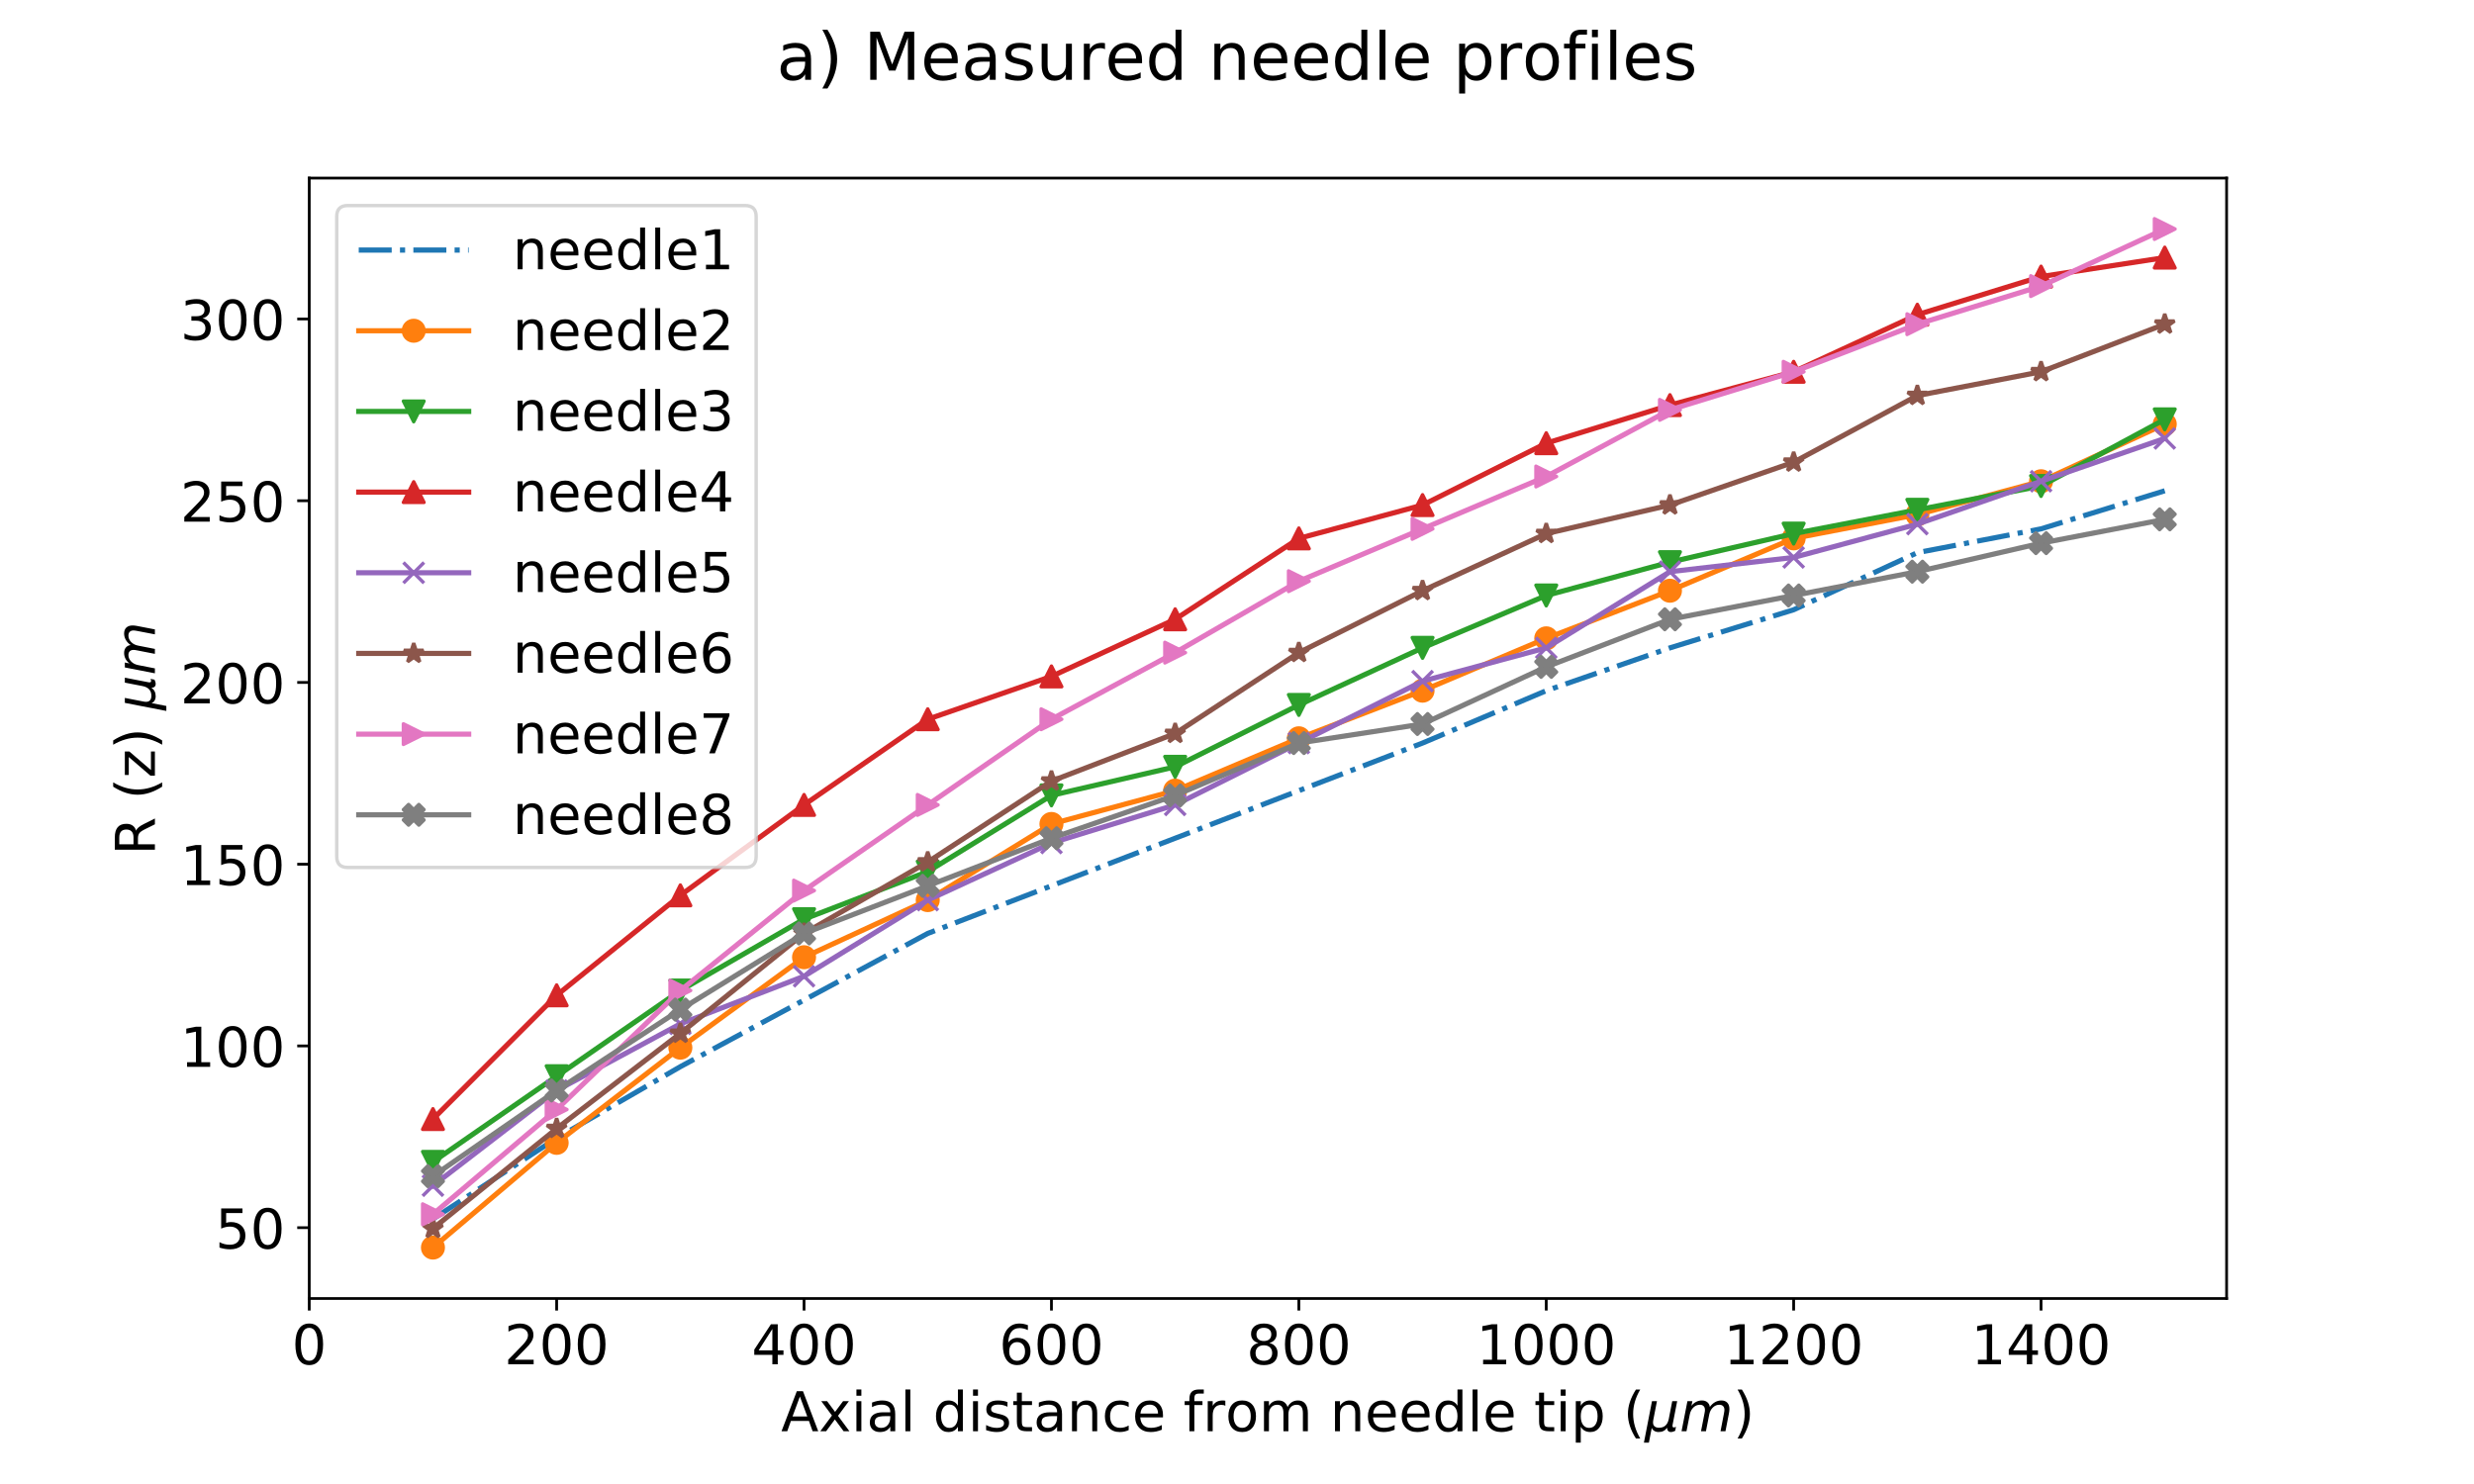 <?xml version="1.0" encoding="utf-8" standalone="no"?>
<!DOCTYPE svg PUBLIC "-//W3C//DTD SVG 1.1//EN"
  "http://www.w3.org/Graphics/SVG/1.1/DTD/svg11.dtd">
<!-- Created with matplotlib (https://matplotlib.org/) -->
<svg height="432pt" version="1.1" viewBox="0 0 720 432" width="720pt" xmlns="http://www.w3.org/2000/svg" xmlns:xlink="http://www.w3.org/1999/xlink">
 <defs>
  <style type="text/css">
*{stroke-linecap:butt;stroke-linejoin:round;}
  </style>
 </defs>
 <g id="figure_1">
  <g id="patch_1">
   <path d="M 0 432 
L 720 432 
L 720 0 
L 0 0 
z
" style="fill:#ffffff;"/>
  </g>
  <g id="axes_1">
   <g id="patch_2">
    <path d="M 90 378 
L 648 378 
L 648 51.84 
L 90 51.84 
z
" style="fill:#ffffff;"/>
   </g>
   <g id="matplotlib.axis_1">
    <g id="xtick_1">
     <g id="line2d_1">
      <defs>
       <path d="M 0 0 
L 0 3.5 
" id="m18e5ea1fd7" style="stroke:#000000;stroke-width:0.8;"/>
      </defs>
      <g>
       <use style="stroke:#000000;stroke-width:0.8;" x="90" xlink:href="#m18e5ea1fd7" y="378"/>
      </g>
     </g>
     <g id="text_1">
      <!-- 0 -->
      <defs>
       <path d="M 31.781 66.406 
Q 24.172 66.406 20.328 58.906 
Q 16.5 51.422 16.5 36.375 
Q 16.5 21.391 20.328 13.891 
Q 24.172 6.391 31.781 6.391 
Q 39.453 6.391 43.281 13.891 
Q 47.125 21.391 47.125 36.375 
Q 47.125 51.422 43.281 58.906 
Q 39.453 66.406 31.781 66.406 
z
M 31.781 74.219 
Q 44.047 74.219 50.516 64.516 
Q 56.984 54.828 56.984 36.375 
Q 56.984 17.969 50.516 8.266 
Q 44.047 -1.422 31.781 -1.422 
Q 19.531 -1.422 13.062 8.266 
Q 6.594 17.969 6.594 36.375 
Q 6.594 54.828 13.062 64.516 
Q 19.531 74.219 31.781 74.219 
z
" id="DejaVuSans-48"/>
      </defs>
      <g transform="translate(84.91 397.158)scale(0.16 -0.16)">
       <use xlink:href="#DejaVuSans-48"/>
      </g>
     </g>
    </g>
    <g id="xtick_2">
     <g id="line2d_2">
      <g>
       <use style="stroke:#000000;stroke-width:0.8;" x="162" xlink:href="#m18e5ea1fd7" y="378"/>
      </g>
     </g>
     <g id="text_2">
      <!-- 200 -->
      <defs>
       <path d="M 19.188 8.297 
L 53.609 8.297 
L 53.609 0 
L 7.328 0 
L 7.328 8.297 
Q 12.938 14.109 22.625 23.891 
Q 32.328 33.688 34.812 36.531 
Q 39.547 41.844 41.422 45.531 
Q 43.312 49.219 43.312 52.781 
Q 43.312 58.594 39.234 62.25 
Q 35.156 65.922 28.609 65.922 
Q 23.969 65.922 18.812 64.312 
Q 13.672 62.703 7.812 59.422 
L 7.812 69.391 
Q 13.766 71.781 18.938 73 
Q 24.125 74.219 28.422 74.219 
Q 39.75 74.219 46.484 68.547 
Q 53.219 62.891 53.219 53.422 
Q 53.219 48.922 51.531 44.891 
Q 49.859 40.875 45.406 35.406 
Q 44.188 33.984 37.641 27.219 
Q 31.109 20.453 19.188 8.297 
z
" id="DejaVuSans-50"/>
      </defs>
      <g transform="translate(146.73 397.158)scale(0.16 -0.16)">
       <use xlink:href="#DejaVuSans-50"/>
       <use x="63.623" xlink:href="#DejaVuSans-48"/>
       <use x="127.246" xlink:href="#DejaVuSans-48"/>
      </g>
     </g>
    </g>
    <g id="xtick_3">
     <g id="line2d_3">
      <g>
       <use style="stroke:#000000;stroke-width:0.8;" x="234" xlink:href="#m18e5ea1fd7" y="378"/>
      </g>
     </g>
     <g id="text_3">
      <!-- 400 -->
      <defs>
       <path d="M 37.797 64.312 
L 12.891 25.391 
L 37.797 25.391 
z
M 35.203 72.906 
L 47.609 72.906 
L 47.609 25.391 
L 58.016 25.391 
L 58.016 17.188 
L 47.609 17.188 
L 47.609 0 
L 37.797 0 
L 37.797 17.188 
L 4.891 17.188 
L 4.891 26.703 
z
" id="DejaVuSans-52"/>
      </defs>
      <g transform="translate(218.73 397.158)scale(0.16 -0.16)">
       <use xlink:href="#DejaVuSans-52"/>
       <use x="63.623" xlink:href="#DejaVuSans-48"/>
       <use x="127.246" xlink:href="#DejaVuSans-48"/>
      </g>
     </g>
    </g>
    <g id="xtick_4">
     <g id="line2d_4">
      <g>
       <use style="stroke:#000000;stroke-width:0.8;" x="306" xlink:href="#m18e5ea1fd7" y="378"/>
      </g>
     </g>
     <g id="text_4">
      <!-- 600 -->
      <defs>
       <path d="M 33.016 40.375 
Q 26.375 40.375 22.484 35.828 
Q 18.609 31.297 18.609 23.391 
Q 18.609 15.531 22.484 10.953 
Q 26.375 6.391 33.016 6.391 
Q 39.656 6.391 43.531 10.953 
Q 47.406 15.531 47.406 23.391 
Q 47.406 31.297 43.531 35.828 
Q 39.656 40.375 33.016 40.375 
z
M 52.594 71.297 
L 52.594 62.312 
Q 48.875 64.062 45.094 64.984 
Q 41.312 65.922 37.594 65.922 
Q 27.828 65.922 22.672 59.328 
Q 17.531 52.734 16.797 39.406 
Q 19.672 43.656 24.016 45.922 
Q 28.375 48.188 33.594 48.188 
Q 44.578 48.188 50.953 41.516 
Q 57.328 34.859 57.328 23.391 
Q 57.328 12.156 50.688 5.359 
Q 44.047 -1.422 33.016 -1.422 
Q 20.359 -1.422 13.672 8.266 
Q 6.984 17.969 6.984 36.375 
Q 6.984 53.656 15.188 63.938 
Q 23.391 74.219 37.203 74.219 
Q 40.922 74.219 44.703 73.484 
Q 48.484 72.75 52.594 71.297 
z
" id="DejaVuSans-54"/>
      </defs>
      <g transform="translate(290.73 397.158)scale(0.16 -0.16)">
       <use xlink:href="#DejaVuSans-54"/>
       <use x="63.623" xlink:href="#DejaVuSans-48"/>
       <use x="127.246" xlink:href="#DejaVuSans-48"/>
      </g>
     </g>
    </g>
    <g id="xtick_5">
     <g id="line2d_5">
      <g>
       <use style="stroke:#000000;stroke-width:0.8;" x="378" xlink:href="#m18e5ea1fd7" y="378"/>
      </g>
     </g>
     <g id="text_5">
      <!-- 800 -->
      <defs>
       <path d="M 31.781 34.625 
Q 24.75 34.625 20.719 30.859 
Q 16.703 27.094 16.703 20.516 
Q 16.703 13.922 20.719 10.156 
Q 24.75 6.391 31.781 6.391 
Q 38.812 6.391 42.859 10.172 
Q 46.922 13.969 46.922 20.516 
Q 46.922 27.094 42.891 30.859 
Q 38.875 34.625 31.781 34.625 
z
M 21.922 38.812 
Q 15.578 40.375 12.031 44.719 
Q 8.5 49.078 8.5 55.328 
Q 8.5 64.062 14.719 69.141 
Q 20.953 74.219 31.781 74.219 
Q 42.672 74.219 48.875 69.141 
Q 55.078 64.062 55.078 55.328 
Q 55.078 49.078 51.531 44.719 
Q 48 40.375 41.703 38.812 
Q 48.828 37.156 52.797 32.312 
Q 56.781 27.484 56.781 20.516 
Q 56.781 9.906 50.312 4.234 
Q 43.844 -1.422 31.781 -1.422 
Q 19.734 -1.422 13.25 4.234 
Q 6.781 9.906 6.781 20.516 
Q 6.781 27.484 10.781 32.312 
Q 14.797 37.156 21.922 38.812 
z
M 18.312 54.391 
Q 18.312 48.734 21.844 45.562 
Q 25.391 42.391 31.781 42.391 
Q 38.141 42.391 41.719 45.562 
Q 45.312 48.734 45.312 54.391 
Q 45.312 60.062 41.719 63.234 
Q 38.141 66.406 31.781 66.406 
Q 25.391 66.406 21.844 63.234 
Q 18.312 60.062 18.312 54.391 
z
" id="DejaVuSans-56"/>
      </defs>
      <g transform="translate(362.73 397.158)scale(0.16 -0.16)">
       <use xlink:href="#DejaVuSans-56"/>
       <use x="63.623" xlink:href="#DejaVuSans-48"/>
       <use x="127.246" xlink:href="#DejaVuSans-48"/>
      </g>
     </g>
    </g>
    <g id="xtick_6">
     <g id="line2d_6">
      <g>
       <use style="stroke:#000000;stroke-width:0.8;" x="450" xlink:href="#m18e5ea1fd7" y="378"/>
      </g>
     </g>
     <g id="text_6">
      <!-- 1000 -->
      <defs>
       <path d="M 12.406 8.297 
L 28.516 8.297 
L 28.516 63.922 
L 10.984 60.406 
L 10.984 69.391 
L 28.422 72.906 
L 38.281 72.906 
L 38.281 8.297 
L 54.391 8.297 
L 54.391 0 
L 12.406 0 
z
" id="DejaVuSans-49"/>
      </defs>
      <g transform="translate(429.64 397.158)scale(0.16 -0.16)">
       <use xlink:href="#DejaVuSans-49"/>
       <use x="63.623" xlink:href="#DejaVuSans-48"/>
       <use x="127.246" xlink:href="#DejaVuSans-48"/>
       <use x="190.869" xlink:href="#DejaVuSans-48"/>
      </g>
     </g>
    </g>
    <g id="xtick_7">
     <g id="line2d_7">
      <g>
       <use style="stroke:#000000;stroke-width:0.8;" x="522" xlink:href="#m18e5ea1fd7" y="378"/>
      </g>
     </g>
     <g id="text_7">
      <!-- 1200 -->
      <g transform="translate(501.64 397.158)scale(0.16 -0.16)">
       <use xlink:href="#DejaVuSans-49"/>
       <use x="63.623" xlink:href="#DejaVuSans-50"/>
       <use x="127.246" xlink:href="#DejaVuSans-48"/>
       <use x="190.869" xlink:href="#DejaVuSans-48"/>
      </g>
     </g>
    </g>
    <g id="xtick_8">
     <g id="line2d_8">
      <g>
       <use style="stroke:#000000;stroke-width:0.8;" x="594" xlink:href="#m18e5ea1fd7" y="378"/>
      </g>
     </g>
     <g id="text_8">
      <!-- 1400 -->
      <g transform="translate(573.64 397.158)scale(0.16 -0.16)">
       <use xlink:href="#DejaVuSans-49"/>
       <use x="63.623" xlink:href="#DejaVuSans-52"/>
       <use x="127.246" xlink:href="#DejaVuSans-48"/>
       <use x="190.869" xlink:href="#DejaVuSans-48"/>
      </g>
     </g>
    </g>
    <g id="text_9">
     <!-- Axial distance from needle tip ($\mu m$) -->
     <defs>
      <path d="M 34.188 63.188 
L 20.797 26.906 
L 47.609 26.906 
z
M 28.609 72.906 
L 39.797 72.906 
L 67.578 0 
L 57.328 0 
L 50.688 18.703 
L 17.828 18.703 
L 11.188 0 
L 0.781 0 
z
" id="DejaVuSans-65"/>
      <path d="M 54.891 54.688 
L 35.109 28.078 
L 55.906 0 
L 45.312 0 
L 29.391 21.484 
L 13.484 0 
L 2.875 0 
L 24.125 28.609 
L 4.688 54.688 
L 15.281 54.688 
L 29.781 35.203 
L 44.281 54.688 
z
" id="DejaVuSans-120"/>
      <path d="M 9.422 54.688 
L 18.406 54.688 
L 18.406 0 
L 9.422 0 
z
M 9.422 75.984 
L 18.406 75.984 
L 18.406 64.594 
L 9.422 64.594 
z
" id="DejaVuSans-105"/>
      <path d="M 34.281 27.484 
Q 23.391 27.484 19.188 25 
Q 14.984 22.516 14.984 16.5 
Q 14.984 11.719 18.141 8.906 
Q 21.297 6.109 26.703 6.109 
Q 34.188 6.109 38.703 11.406 
Q 43.219 16.703 43.219 25.484 
L 43.219 27.484 
z
M 52.203 31.203 
L 52.203 0 
L 43.219 0 
L 43.219 8.297 
Q 40.141 3.328 35.547 0.953 
Q 30.953 -1.422 24.312 -1.422 
Q 15.922 -1.422 10.953 3.297 
Q 6 8.016 6 15.922 
Q 6 25.141 12.172 29.828 
Q 18.359 34.516 30.609 34.516 
L 43.219 34.516 
L 43.219 35.406 
Q 43.219 41.609 39.141 45 
Q 35.062 48.391 27.688 48.391 
Q 23 48.391 18.547 47.266 
Q 14.109 46.141 10.016 43.891 
L 10.016 52.203 
Q 14.938 54.109 19.578 55.047 
Q 24.219 56 28.609 56 
Q 40.484 56 46.344 49.844 
Q 52.203 43.703 52.203 31.203 
z
" id="DejaVuSans-97"/>
      <path d="M 9.422 75.984 
L 18.406 75.984 
L 18.406 0 
L 9.422 0 
z
" id="DejaVuSans-108"/>
      <path id="DejaVuSans-32"/>
      <path d="M 45.406 46.391 
L 45.406 75.984 
L 54.391 75.984 
L 54.391 0 
L 45.406 0 
L 45.406 8.203 
Q 42.578 3.328 38.25 0.953 
Q 33.938 -1.422 27.875 -1.422 
Q 17.969 -1.422 11.734 6.484 
Q 5.516 14.406 5.516 27.297 
Q 5.516 40.188 11.734 48.094 
Q 17.969 56 27.875 56 
Q 33.938 56 38.25 53.625 
Q 42.578 51.266 45.406 46.391 
z
M 14.797 27.297 
Q 14.797 17.391 18.875 11.75 
Q 22.953 6.109 30.078 6.109 
Q 37.203 6.109 41.297 11.75 
Q 45.406 17.391 45.406 27.297 
Q 45.406 37.203 41.297 42.844 
Q 37.203 48.484 30.078 48.484 
Q 22.953 48.484 18.875 42.844 
Q 14.797 37.203 14.797 27.297 
z
" id="DejaVuSans-100"/>
      <path d="M 44.281 53.078 
L 44.281 44.578 
Q 40.484 46.531 36.375 47.5 
Q 32.281 48.484 27.875 48.484 
Q 21.188 48.484 17.844 46.438 
Q 14.5 44.391 14.5 40.281 
Q 14.5 37.156 16.891 35.375 
Q 19.281 33.594 26.516 31.984 
L 29.594 31.297 
Q 39.156 29.25 43.188 25.516 
Q 47.219 21.781 47.219 15.094 
Q 47.219 7.469 41.188 3.016 
Q 35.156 -1.422 24.609 -1.422 
Q 20.219 -1.422 15.453 -0.562 
Q 10.688 0.297 5.422 2 
L 5.422 11.281 
Q 10.406 8.688 15.234 7.391 
Q 20.062 6.109 24.812 6.109 
Q 31.156 6.109 34.562 8.281 
Q 37.984 10.453 37.984 14.406 
Q 37.984 18.062 35.516 20.016 
Q 33.062 21.969 24.703 23.781 
L 21.578 24.516 
Q 13.234 26.266 9.516 29.906 
Q 5.812 33.547 5.812 39.891 
Q 5.812 47.609 11.281 51.797 
Q 16.75 56 26.812 56 
Q 31.781 56 36.172 55.266 
Q 40.578 54.547 44.281 53.078 
z
" id="DejaVuSans-115"/>
      <path d="M 18.312 70.219 
L 18.312 54.688 
L 36.812 54.688 
L 36.812 47.703 
L 18.312 47.703 
L 18.312 18.016 
Q 18.312 11.328 20.141 9.422 
Q 21.969 7.516 27.594 7.516 
L 36.812 7.516 
L 36.812 0 
L 27.594 0 
Q 17.188 0 13.234 3.875 
Q 9.281 7.766 9.281 18.016 
L 9.281 47.703 
L 2.688 47.703 
L 2.688 54.688 
L 9.281 54.688 
L 9.281 70.219 
z
" id="DejaVuSans-116"/>
      <path d="M 54.891 33.016 
L 54.891 0 
L 45.906 0 
L 45.906 32.719 
Q 45.906 40.484 42.875 44.328 
Q 39.844 48.188 33.797 48.188 
Q 26.516 48.188 22.312 43.547 
Q 18.109 38.922 18.109 30.906 
L 18.109 0 
L 9.078 0 
L 9.078 54.688 
L 18.109 54.688 
L 18.109 46.188 
Q 21.344 51.125 25.703 53.562 
Q 30.078 56 35.797 56 
Q 45.219 56 50.047 50.172 
Q 54.891 44.344 54.891 33.016 
z
" id="DejaVuSans-110"/>
      <path d="M 48.781 52.594 
L 48.781 44.188 
Q 44.969 46.297 41.141 47.344 
Q 37.312 48.391 33.406 48.391 
Q 24.656 48.391 19.812 42.844 
Q 14.984 37.312 14.984 27.297 
Q 14.984 17.281 19.812 11.734 
Q 24.656 6.203 33.406 6.203 
Q 37.312 6.203 41.141 7.25 
Q 44.969 8.297 48.781 10.406 
L 48.781 2.094 
Q 45.016 0.344 40.984 -0.531 
Q 36.969 -1.422 32.422 -1.422 
Q 20.062 -1.422 12.781 6.344 
Q 5.516 14.109 5.516 27.297 
Q 5.516 40.672 12.859 48.328 
Q 20.219 56 33.016 56 
Q 37.156 56 41.109 55.141 
Q 45.062 54.297 48.781 52.594 
z
" id="DejaVuSans-99"/>
      <path d="M 56.203 29.594 
L 56.203 25.203 
L 14.891 25.203 
Q 15.484 15.922 20.484 11.062 
Q 25.484 6.203 34.422 6.203 
Q 39.594 6.203 44.453 7.469 
Q 49.312 8.734 54.109 11.281 
L 54.109 2.781 
Q 49.266 0.734 44.188 -0.344 
Q 39.109 -1.422 33.891 -1.422 
Q 20.797 -1.422 13.156 6.188 
Q 5.516 13.812 5.516 26.812 
Q 5.516 40.234 12.766 48.109 
Q 20.016 56 32.328 56 
Q 43.359 56 49.781 48.891 
Q 56.203 41.797 56.203 29.594 
z
M 47.219 32.234 
Q 47.125 39.594 43.094 43.984 
Q 39.062 48.391 32.422 48.391 
Q 24.906 48.391 20.391 44.141 
Q 15.875 39.891 15.188 32.172 
z
" id="DejaVuSans-101"/>
      <path d="M 37.109 75.984 
L 37.109 68.5 
L 28.516 68.5 
Q 23.688 68.5 21.797 66.547 
Q 19.922 64.594 19.922 59.516 
L 19.922 54.688 
L 34.719 54.688 
L 34.719 47.703 
L 19.922 47.703 
L 19.922 0 
L 10.891 0 
L 10.891 47.703 
L 2.297 47.703 
L 2.297 54.688 
L 10.891 54.688 
L 10.891 58.5 
Q 10.891 67.625 15.141 71.797 
Q 19.391 75.984 28.609 75.984 
z
" id="DejaVuSans-102"/>
      <path d="M 41.109 46.297 
Q 39.594 47.172 37.812 47.578 
Q 36.031 48 33.891 48 
Q 26.266 48 22.188 43.047 
Q 18.109 38.094 18.109 28.812 
L 18.109 0 
L 9.078 0 
L 9.078 54.688 
L 18.109 54.688 
L 18.109 46.188 
Q 20.953 51.172 25.484 53.578 
Q 30.031 56 36.531 56 
Q 37.453 56 38.578 55.875 
Q 39.703 55.766 41.062 55.516 
z
" id="DejaVuSans-114"/>
      <path d="M 30.609 48.391 
Q 23.391 48.391 19.188 42.75 
Q 14.984 37.109 14.984 27.297 
Q 14.984 17.484 19.156 11.844 
Q 23.344 6.203 30.609 6.203 
Q 37.797 6.203 41.984 11.859 
Q 46.188 17.531 46.188 27.297 
Q 46.188 37.016 41.984 42.703 
Q 37.797 48.391 30.609 48.391 
z
M 30.609 56 
Q 42.328 56 49.016 48.375 
Q 55.719 40.766 55.719 27.297 
Q 55.719 13.875 49.016 6.219 
Q 42.328 -1.422 30.609 -1.422 
Q 18.844 -1.422 12.172 6.219 
Q 5.516 13.875 5.516 27.297 
Q 5.516 40.766 12.172 48.375 
Q 18.844 56 30.609 56 
z
" id="DejaVuSans-111"/>
      <path d="M 52 44.188 
Q 55.375 50.25 60.062 53.125 
Q 64.75 56 71.094 56 
Q 79.641 56 84.281 50.016 
Q 88.922 44.047 88.922 33.016 
L 88.922 0 
L 79.891 0 
L 79.891 32.719 
Q 79.891 40.578 77.094 44.375 
Q 74.312 48.188 68.609 48.188 
Q 61.625 48.188 57.562 43.547 
Q 53.516 38.922 53.516 30.906 
L 53.516 0 
L 44.484 0 
L 44.484 32.719 
Q 44.484 40.625 41.703 44.406 
Q 38.922 48.188 33.109 48.188 
Q 26.219 48.188 22.156 43.531 
Q 18.109 38.875 18.109 30.906 
L 18.109 0 
L 9.078 0 
L 9.078 54.688 
L 18.109 54.688 
L 18.109 46.188 
Q 21.188 51.219 25.484 53.609 
Q 29.781 56 35.688 56 
Q 41.656 56 45.828 52.969 
Q 50 49.953 52 44.188 
z
" id="DejaVuSans-109"/>
      <path d="M 18.109 8.203 
L 18.109 -20.797 
L 9.078 -20.797 
L 9.078 54.688 
L 18.109 54.688 
L 18.109 46.391 
Q 20.953 51.266 25.266 53.625 
Q 29.594 56 35.594 56 
Q 45.562 56 51.781 48.094 
Q 58.016 40.188 58.016 27.297 
Q 58.016 14.406 51.781 6.484 
Q 45.562 -1.422 35.594 -1.422 
Q 29.594 -1.422 25.266 0.953 
Q 20.953 3.328 18.109 8.203 
z
M 48.688 27.297 
Q 48.688 37.203 44.609 42.844 
Q 40.531 48.484 33.406 48.484 
Q 26.266 48.484 22.188 42.844 
Q 18.109 37.203 18.109 27.297 
Q 18.109 17.391 22.188 11.75 
Q 26.266 6.109 33.406 6.109 
Q 40.531 6.109 44.609 11.75 
Q 48.688 17.391 48.688 27.297 
z
" id="DejaVuSans-112"/>
      <path d="M 31 75.875 
Q 24.469 64.656 21.281 53.656 
Q 18.109 42.672 18.109 31.391 
Q 18.109 20.125 21.312 9.062 
Q 24.516 -2 31 -13.188 
L 23.188 -13.188 
Q 15.875 -1.703 12.234 9.375 
Q 8.594 20.453 8.594 31.391 
Q 8.594 42.281 12.203 53.312 
Q 15.828 64.359 23.188 75.875 
z
" id="DejaVuSans-40"/>
      <path d="M -1.312 -20.797 
L 13.375 54.688 
L 22.406 54.688 
L 15.766 20.656 
Q 15.578 19.625 15.422 18.359 
Q 15.281 17.094 15.281 15.828 
Q 15.281 11.281 18.141 8.828 
Q 21 6.391 26.312 6.391 
Q 33.547 6.391 37.984 10.484 
Q 42.438 14.594 44 22.797 
L 50.203 54.688 
L 59.188 54.688 
L 51.031 12.641 
Q 50.828 11.719 50.75 11.031 
Q 50.688 10.359 50.688 9.812 
Q 50.688 8.297 51.297 7.594 
Q 51.906 6.891 53.219 6.891 
Q 53.719 6.891 54.562 7.125 
Q 55.422 7.375 56.984 8.016 
L 55.609 0.781 
Q 53.469 -0.297 51.516 -0.859 
Q 49.562 -1.422 47.703 -1.422 
Q 44.484 -1.422 42.656 0.625 
Q 40.828 2.688 40.828 6.297 
Q 38.094 2.391 34.297 0.484 
Q 30.516 -1.422 25.391 -1.422 
Q 20.844 -1.422 17.453 0.672 
Q 14.062 2.781 12.984 6.203 
L 7.719 -20.797 
z
" id="DejaVuSans-Oblique-956"/>
      <path d="M 89.797 33.016 
L 83.406 0 
L 74.422 0 
L 80.719 32.719 
Q 81.109 34.812 81.297 36.328 
Q 81.5 37.844 81.5 38.922 
Q 81.5 43.312 79.047 45.75 
Q 76.609 48.188 72.219 48.188 
Q 65.672 48.188 60.547 43.281 
Q 55.422 38.375 53.906 30.516 
L 47.906 0 
L 38.922 0 
L 45.312 32.719 
Q 45.703 34.516 45.891 36.047 
Q 46.094 37.594 46.094 38.812 
Q 46.094 43.266 43.656 45.719 
Q 41.219 48.188 36.922 48.188 
Q 30.281 48.188 25.141 43.281 
Q 20.016 38.375 18.5 30.516 
L 12.5 0 
L 3.516 0 
L 14.203 54.688 
L 23.188 54.688 
L 21.484 46.188 
Q 25.141 50.984 30.047 53.484 
Q 34.969 56 40.578 56 
Q 46.531 56 50.359 52.875 
Q 54.203 49.75 54.984 44.188 
Q 59.078 49.953 64.469 52.969 
Q 69.875 56 75.875 56 
Q 82.906 56 86.734 51.953 
Q 90.578 47.906 90.578 40.484 
Q 90.578 38.875 90.375 36.938 
Q 90.188 35.016 89.797 33.016 
z
" id="DejaVuSans-Oblique-109"/>
      <path d="M 8.016 75.875 
L 15.828 75.875 
Q 23.141 64.359 26.781 53.312 
Q 30.422 42.281 30.422 31.391 
Q 30.422 20.453 26.781 9.375 
Q 23.141 -1.703 15.828 -13.188 
L 8.016 -13.188 
Q 14.5 -2 17.703 9.062 
Q 20.906 20.125 20.906 31.391 
Q 20.906 42.672 17.703 53.656 
Q 14.5 64.656 8.016 75.875 
z
" id="DejaVuSans-41"/>
     </defs>
     <g transform="translate(227.32 416.645)scale(0.16 -0.16)">
      <use transform="translate(0 0.016)" xlink:href="#DejaVuSans-65"/>
      <use transform="translate(68.408 0.016)" xlink:href="#DejaVuSans-120"/>
      <use transform="translate(127.588 0.016)" xlink:href="#DejaVuSans-105"/>
      <use transform="translate(155.371 0.016)" xlink:href="#DejaVuSans-97"/>
      <use transform="translate(216.65 0.016)" xlink:href="#DejaVuSans-108"/>
      <use transform="translate(244.434 0.016)" xlink:href="#DejaVuSans-32"/>
      <use transform="translate(276.221 0.016)" xlink:href="#DejaVuSans-100"/>
      <use transform="translate(339.697 0.016)" xlink:href="#DejaVuSans-105"/>
      <use transform="translate(367.48 0.016)" xlink:href="#DejaVuSans-115"/>
      <use transform="translate(419.58 0.016)" xlink:href="#DejaVuSans-116"/>
      <use transform="translate(458.789 0.016)" xlink:href="#DejaVuSans-97"/>
      <use transform="translate(520.068 0.016)" xlink:href="#DejaVuSans-110"/>
      <use transform="translate(583.447 0.016)" xlink:href="#DejaVuSans-99"/>
      <use transform="translate(638.428 0.016)" xlink:href="#DejaVuSans-101"/>
      <use transform="translate(699.951 0.016)" xlink:href="#DejaVuSans-32"/>
      <use transform="translate(731.738 0.016)" xlink:href="#DejaVuSans-102"/>
      <use transform="translate(766.943 0.016)" xlink:href="#DejaVuSans-114"/>
      <use transform="translate(808.057 0.016)" xlink:href="#DejaVuSans-111"/>
      <use transform="translate(869.238 0.016)" xlink:href="#DejaVuSans-109"/>
      <use transform="translate(966.65 0.016)" xlink:href="#DejaVuSans-32"/>
      <use transform="translate(998.438 0.016)" xlink:href="#DejaVuSans-110"/>
      <use transform="translate(1061.816 0.016)" xlink:href="#DejaVuSans-101"/>
      <use transform="translate(1123.34 0.016)" xlink:href="#DejaVuSans-101"/>
      <use transform="translate(1184.863 0.016)" xlink:href="#DejaVuSans-100"/>
      <use transform="translate(1248.34 0.016)" xlink:href="#DejaVuSans-108"/>
      <use transform="translate(1276.123 0.016)" xlink:href="#DejaVuSans-101"/>
      <use transform="translate(1337.646 0.016)" xlink:href="#DejaVuSans-32"/>
      <use transform="translate(1369.434 0.016)" xlink:href="#DejaVuSans-116"/>
      <use transform="translate(1408.643 0.016)" xlink:href="#DejaVuSans-105"/>
      <use transform="translate(1436.426 0.016)" xlink:href="#DejaVuSans-112"/>
      <use transform="translate(1499.902 0.016)" xlink:href="#DejaVuSans-32"/>
      <use transform="translate(1531.689 0.016)" xlink:href="#DejaVuSans-40"/>
      <use transform="translate(1570.703 0.016)" xlink:href="#DejaVuSans-Oblique-956"/>
      <use transform="translate(1634.326 0.016)" xlink:href="#DejaVuSans-Oblique-109"/>
      <use transform="translate(1731.738 0.016)" xlink:href="#DejaVuSans-41"/>
     </g>
    </g>
   </g>
   <g id="matplotlib.axis_2">
    <g id="ytick_1">
     <g id="line2d_9">
      <defs>
       <path d="M 0 0 
L -3.5 0 
" id="m89a832ec05" style="stroke:#000000;stroke-width:0.8;"/>
      </defs>
      <g>
       <use style="stroke:#000000;stroke-width:0.8;" x="90" xlink:href="#m89a832ec05" y="357.376"/>
      </g>
     </g>
     <g id="text_10">
      <!-- 50 -->
      <defs>
       <path d="M 10.797 72.906 
L 49.516 72.906 
L 49.516 64.594 
L 19.828 64.594 
L 19.828 46.734 
Q 21.969 47.469 24.109 47.828 
Q 26.266 48.188 28.422 48.188 
Q 40.625 48.188 47.75 41.5 
Q 54.891 34.812 54.891 23.391 
Q 54.891 11.625 47.562 5.094 
Q 40.234 -1.422 26.906 -1.422 
Q 22.312 -1.422 17.547 -0.641 
Q 12.797 0.141 7.719 1.703 
L 7.719 11.625 
Q 12.109 9.234 16.797 8.062 
Q 21.484 6.891 26.703 6.891 
Q 35.156 6.891 40.078 11.328 
Q 45.016 15.766 45.016 23.391 
Q 45.016 31 40.078 35.438 
Q 35.156 39.891 26.703 39.891 
Q 22.75 39.891 18.812 39.016 
Q 14.891 38.141 10.797 36.281 
z
" id="DejaVuSans-53"/>
      </defs>
      <g transform="translate(62.64 363.455)scale(0.16 -0.16)">
       <use xlink:href="#DejaVuSans-53"/>
       <use x="63.623" xlink:href="#DejaVuSans-48"/>
      </g>
     </g>
    </g>
    <g id="ytick_2">
     <g id="line2d_10">
      <g>
       <use style="stroke:#000000;stroke-width:0.8;" x="90" xlink:href="#m89a832ec05" y="304.474"/>
      </g>
     </g>
     <g id="text_11">
      <!-- 100 -->
      <g transform="translate(52.46 310.552)scale(0.16 -0.16)">
       <use xlink:href="#DejaVuSans-49"/>
       <use x="63.623" xlink:href="#DejaVuSans-48"/>
       <use x="127.246" xlink:href="#DejaVuSans-48"/>
      </g>
     </g>
    </g>
    <g id="ytick_3">
     <g id="line2d_11">
      <g>
       <use style="stroke:#000000;stroke-width:0.8;" x="90" xlink:href="#m89a832ec05" y="251.571"/>
      </g>
     </g>
     <g id="text_12">
      <!-- 150 -->
      <g transform="translate(52.46 257.65)scale(0.16 -0.16)">
       <use xlink:href="#DejaVuSans-49"/>
       <use x="63.623" xlink:href="#DejaVuSans-53"/>
       <use x="127.246" xlink:href="#DejaVuSans-48"/>
      </g>
     </g>
    </g>
    <g id="ytick_4">
     <g id="line2d_12">
      <g>
       <use style="stroke:#000000;stroke-width:0.8;" x="90" xlink:href="#m89a832ec05" y="198.668"/>
      </g>
     </g>
     <g id="text_13">
      <!-- 200 -->
      <g transform="translate(52.46 204.747)scale(0.16 -0.16)">
       <use xlink:href="#DejaVuSans-50"/>
       <use x="63.623" xlink:href="#DejaVuSans-48"/>
       <use x="127.246" xlink:href="#DejaVuSans-48"/>
      </g>
     </g>
    </g>
    <g id="ytick_5">
     <g id="line2d_13">
      <g>
       <use style="stroke:#000000;stroke-width:0.8;" x="90" xlink:href="#m89a832ec05" y="145.766"/>
      </g>
     </g>
     <g id="text_14">
      <!-- 250 -->
      <g transform="translate(52.46 151.844)scale(0.16 -0.16)">
       <use xlink:href="#DejaVuSans-50"/>
       <use x="63.623" xlink:href="#DejaVuSans-53"/>
       <use x="127.246" xlink:href="#DejaVuSans-48"/>
      </g>
     </g>
    </g>
    <g id="ytick_6">
     <g id="line2d_14">
      <g>
       <use style="stroke:#000000;stroke-width:0.8;" x="90" xlink:href="#m89a832ec05" y="92.863"/>
      </g>
     </g>
     <g id="text_15">
      <!-- 300 -->
      <defs>
       <path d="M 40.578 39.312 
Q 47.656 37.797 51.625 33 
Q 55.609 28.219 55.609 21.188 
Q 55.609 10.406 48.188 4.484 
Q 40.766 -1.422 27.094 -1.422 
Q 22.516 -1.422 17.656 -0.516 
Q 12.797 0.391 7.625 2.203 
L 7.625 11.719 
Q 11.719 9.328 16.594 8.109 
Q 21.484 6.891 26.812 6.891 
Q 36.078 6.891 40.938 10.547 
Q 45.797 14.203 45.797 21.188 
Q 45.797 27.641 41.281 31.266 
Q 36.766 34.906 28.719 34.906 
L 20.219 34.906 
L 20.219 43.016 
L 29.109 43.016 
Q 36.375 43.016 40.234 45.922 
Q 44.094 48.828 44.094 54.297 
Q 44.094 59.906 40.109 62.906 
Q 36.141 65.922 28.719 65.922 
Q 24.656 65.922 20.016 65.031 
Q 15.375 64.156 9.812 62.312 
L 9.812 71.094 
Q 15.438 72.656 20.344 73.438 
Q 25.25 74.219 29.594 74.219 
Q 40.828 74.219 47.359 69.109 
Q 53.906 64.016 53.906 55.328 
Q 53.906 49.266 50.438 45.094 
Q 46.969 40.922 40.578 39.312 
z
" id="DejaVuSans-51"/>
      </defs>
      <g transform="translate(52.46 98.942)scale(0.16 -0.16)">
       <use xlink:href="#DejaVuSans-51"/>
       <use x="63.623" xlink:href="#DejaVuSans-48"/>
       <use x="127.246" xlink:href="#DejaVuSans-48"/>
      </g>
     </g>
    </g>
    <g id="text_16">
     <!-- R (z) $\mu m$ -->
     <defs>
      <path d="M 44.391 34.188 
Q 47.562 33.109 50.562 29.594 
Q 53.562 26.078 56.594 19.922 
L 66.609 0 
L 56 0 
L 46.688 18.703 
Q 43.062 26.031 39.672 28.422 
Q 36.281 30.812 30.422 30.812 
L 19.672 30.812 
L 19.672 0 
L 9.812 0 
L 9.812 72.906 
L 32.078 72.906 
Q 44.578 72.906 50.734 67.672 
Q 56.891 62.453 56.891 51.906 
Q 56.891 45.016 53.688 40.469 
Q 50.484 35.938 44.391 34.188 
z
M 19.672 64.797 
L 19.672 38.922 
L 32.078 38.922 
Q 39.203 38.922 42.844 42.219 
Q 46.484 45.516 46.484 51.906 
Q 46.484 58.297 42.844 61.547 
Q 39.203 64.797 32.078 64.797 
z
" id="DejaVuSans-82"/>
      <path d="M 5.516 54.688 
L 48.188 54.688 
L 48.188 46.484 
L 14.406 7.172 
L 48.188 7.172 
L 48.188 0 
L 4.297 0 
L 4.297 8.203 
L 38.094 47.516 
L 5.516 47.516 
z
" id="DejaVuSans-122"/>
     </defs>
     <g transform="translate(45.1 248.92)rotate(-90)scale(0.16 -0.16)">
      <use transform="translate(0 0.125)" xlink:href="#DejaVuSans-82"/>
      <use transform="translate(69.482 0.125)" xlink:href="#DejaVuSans-32"/>
      <use transform="translate(101.27 0.125)" xlink:href="#DejaVuSans-40"/>
      <use transform="translate(140.283 0.125)" xlink:href="#DejaVuSans-122"/>
      <use transform="translate(192.773 0.125)" xlink:href="#DejaVuSans-41"/>
      <use transform="translate(231.787 0.125)" xlink:href="#DejaVuSans-32"/>
      <use transform="translate(263.574 0.125)" xlink:href="#DejaVuSans-Oblique-956"/>
      <use transform="translate(327.197 0.125)" xlink:href="#DejaVuSans-Oblique-109"/>
     </g>
    </g>
   </g>
   <g id="line2d_15">
    <path clip-path="url(#pe45e60a204)" d="M 126 354.858 
L 162 331.306 
L 198 310.515 
L 234 291.121 
L 270 271.727 
L 306 257.866 
L 342 244.016 
L 378 230.156 
L 414 216.306 
L 450 201.059 
L 486 188.596 
L 522 177.507 
L 558 160.885 
L 594 153.955 
L 630 142.867 
" style="fill:none;stroke:#1f77b4;stroke-dasharray:9.6,2.4,1.5,2.4;stroke-dashoffset:0;stroke-width:1.5;"/>
   </g>
   <g id="line2d_16">
    <path clip-path="url(#pe45e60a204)" d="M 126 363.175 
L 162 332.692 
L 198 304.982 
L 234 278.657 
L 270 262.025 
L 306 239.858 
L 342 230.156 
L 378 214.92 
L 414 201.059 
L 450 185.824 
L 486 171.963 
L 522 156.727 
L 558 149.797 
L 594 140.094 
L 630 123.472 
" style="fill:none;stroke:#ff7f0e;stroke-linecap:square;stroke-width:1.5;"/>
    <defs>
     <path d="M 0 3 
C 0.796 3 1.559 2.684 2.121 2.121 
C 2.684 1.559 3 0.796 3 0 
C 3 -0.796 2.684 -1.559 2.121 -2.121 
C 1.559 -2.684 0.796 -3 0 -3 
C -0.796 -3 -1.559 -2.684 -2.121 -2.121 
C -2.684 -1.559 -3 -0.796 -3 0 
C -3 0.796 -2.684 1.559 -2.121 2.121 
C -1.559 2.684 -0.796 3 0 3 
z
" id="m93079bea2a" style="stroke:#ff7f0e;"/>
    </defs>
    <g clip-path="url(#pe45e60a204)">
     <use style="fill:#ff7f0e;stroke:#ff7f0e;" x="126" xlink:href="#m93079bea2a" y="363.175"/>
     <use style="fill:#ff7f0e;stroke:#ff7f0e;" x="162" xlink:href="#m93079bea2a" y="332.692"/>
     <use style="fill:#ff7f0e;stroke:#ff7f0e;" x="198" xlink:href="#m93079bea2a" y="304.982"/>
     <use style="fill:#ff7f0e;stroke:#ff7f0e;" x="234" xlink:href="#m93079bea2a" y="278.657"/>
     <use style="fill:#ff7f0e;stroke:#ff7f0e;" x="270" xlink:href="#m93079bea2a" y="262.025"/>
     <use style="fill:#ff7f0e;stroke:#ff7f0e;" x="306" xlink:href="#m93079bea2a" y="239.858"/>
     <use style="fill:#ff7f0e;stroke:#ff7f0e;" x="342" xlink:href="#m93079bea2a" y="230.156"/>
     <use style="fill:#ff7f0e;stroke:#ff7f0e;" x="378" xlink:href="#m93079bea2a" y="214.92"/>
     <use style="fill:#ff7f0e;stroke:#ff7f0e;" x="414" xlink:href="#m93079bea2a" y="201.059"/>
     <use style="fill:#ff7f0e;stroke:#ff7f0e;" x="450" xlink:href="#m93079bea2a" y="185.824"/>
     <use style="fill:#ff7f0e;stroke:#ff7f0e;" x="486" xlink:href="#m93079bea2a" y="171.963"/>
     <use style="fill:#ff7f0e;stroke:#ff7f0e;" x="522" xlink:href="#m93079bea2a" y="156.727"/>
     <use style="fill:#ff7f0e;stroke:#ff7f0e;" x="558" xlink:href="#m93079bea2a" y="149.797"/>
     <use style="fill:#ff7f0e;stroke:#ff7f0e;" x="594" xlink:href="#m93079bea2a" y="140.094"/>
     <use style="fill:#ff7f0e;stroke:#ff7f0e;" x="630" xlink:href="#m93079bea2a" y="123.472"/>
    </g>
   </g>
   <g id="line2d_17">
    <path clip-path="url(#pe45e60a204)" d="M 126 338.226 
L 162 313.287 
L 198 288.349 
L 234 267.569 
L 270 253.729 
L 306 231.542 
L 342 223.226 
L 378 205.218 
L 414 188.596 
L 450 173.349 
L 486 163.647 
L 522 155.341 
L 558 148.411 
L 594 141.48 
L 630 122.086 
" style="fill:none;stroke:#2ca02c;stroke-linecap:square;stroke-width:1.5;"/>
    <defs>
     <path d="M -0 3 
L 3 -3 
L -3 -3 
z
" id="m320e654dee" style="stroke:#2ca02c;stroke-linejoin:miter;"/>
    </defs>
    <g clip-path="url(#pe45e60a204)">
     <use style="fill:#2ca02c;stroke:#2ca02c;stroke-linejoin:miter;" x="126" xlink:href="#m320e654dee" y="338.226"/>
     <use style="fill:#2ca02c;stroke:#2ca02c;stroke-linejoin:miter;" x="162" xlink:href="#m320e654dee" y="313.287"/>
     <use style="fill:#2ca02c;stroke:#2ca02c;stroke-linejoin:miter;" x="198" xlink:href="#m320e654dee" y="288.349"/>
     <use style="fill:#2ca02c;stroke:#2ca02c;stroke-linejoin:miter;" x="234" xlink:href="#m320e654dee" y="267.569"/>
     <use style="fill:#2ca02c;stroke:#2ca02c;stroke-linejoin:miter;" x="270" xlink:href="#m320e654dee" y="253.729"/>
     <use style="fill:#2ca02c;stroke:#2ca02c;stroke-linejoin:miter;" x="306" xlink:href="#m320e654dee" y="231.542"/>
     <use style="fill:#2ca02c;stroke:#2ca02c;stroke-linejoin:miter;" x="342" xlink:href="#m320e654dee" y="223.226"/>
     <use style="fill:#2ca02c;stroke:#2ca02c;stroke-linejoin:miter;" x="378" xlink:href="#m320e654dee" y="205.218"/>
     <use style="fill:#2ca02c;stroke:#2ca02c;stroke-linejoin:miter;" x="414" xlink:href="#m320e654dee" y="188.596"/>
     <use style="fill:#2ca02c;stroke:#2ca02c;stroke-linejoin:miter;" x="450" xlink:href="#m320e654dee" y="173.349"/>
     <use style="fill:#2ca02c;stroke:#2ca02c;stroke-linejoin:miter;" x="486" xlink:href="#m320e654dee" y="163.647"/>
     <use style="fill:#2ca02c;stroke:#2ca02c;stroke-linejoin:miter;" x="522" xlink:href="#m320e654dee" y="155.341"/>
     <use style="fill:#2ca02c;stroke:#2ca02c;stroke-linejoin:miter;" x="558" xlink:href="#m320e654dee" y="148.411"/>
     <use style="fill:#2ca02c;stroke:#2ca02c;stroke-linejoin:miter;" x="594" xlink:href="#m320e654dee" y="141.48"/>
     <use style="fill:#2ca02c;stroke:#2ca02c;stroke-linejoin:miter;" x="630" xlink:href="#m320e654dee" y="122.086"/>
    </g>
   </g>
   <g id="line2d_18">
    <path clip-path="url(#pe45e60a204)" d="M 126 325.762 
L 162 289.735 
L 198 260.639 
L 234 234.314 
L 270 209.376 
L 306 196.901 
L 342 180.279 
L 378 156.727 
L 414 147.025 
L 450 129.017 
L 486 117.928 
L 522 108.226 
L 558 91.604 
L 594 80.515 
L 630 74.982 
" style="fill:none;stroke:#d62728;stroke-linecap:square;stroke-width:1.5;"/>
    <defs>
     <path d="M 0 -3 
L -3 3 
L 3 3 
z
" id="mc71cbad814" style="stroke:#d62728;stroke-linejoin:miter;"/>
    </defs>
    <g clip-path="url(#pe45e60a204)">
     <use style="fill:#d62728;stroke:#d62728;stroke-linejoin:miter;" x="126" xlink:href="#mc71cbad814" y="325.762"/>
     <use style="fill:#d62728;stroke:#d62728;stroke-linejoin:miter;" x="162" xlink:href="#mc71cbad814" y="289.735"/>
     <use style="fill:#d62728;stroke:#d62728;stroke-linejoin:miter;" x="198" xlink:href="#mc71cbad814" y="260.639"/>
     <use style="fill:#d62728;stroke:#d62728;stroke-linejoin:miter;" x="234" xlink:href="#mc71cbad814" y="234.314"/>
     <use style="fill:#d62728;stroke:#d62728;stroke-linejoin:miter;" x="270" xlink:href="#mc71cbad814" y="209.376"/>
     <use style="fill:#d62728;stroke:#d62728;stroke-linejoin:miter;" x="306" xlink:href="#mc71cbad814" y="196.901"/>
     <use style="fill:#d62728;stroke:#d62728;stroke-linejoin:miter;" x="342" xlink:href="#mc71cbad814" y="180.279"/>
     <use style="fill:#d62728;stroke:#d62728;stroke-linejoin:miter;" x="378" xlink:href="#mc71cbad814" y="156.727"/>
     <use style="fill:#d62728;stroke:#d62728;stroke-linejoin:miter;" x="414" xlink:href="#mc71cbad814" y="147.025"/>
     <use style="fill:#d62728;stroke:#d62728;stroke-linejoin:miter;" x="450" xlink:href="#mc71cbad814" y="129.017"/>
     <use style="fill:#d62728;stroke:#d62728;stroke-linejoin:miter;" x="486" xlink:href="#mc71cbad814" y="117.928"/>
     <use style="fill:#d62728;stroke:#d62728;stroke-linejoin:miter;" x="522" xlink:href="#mc71cbad814" y="108.226"/>
     <use style="fill:#d62728;stroke:#d62728;stroke-linejoin:miter;" x="558" xlink:href="#mc71cbad814" y="91.604"/>
     <use style="fill:#d62728;stroke:#d62728;stroke-linejoin:miter;" x="594" xlink:href="#mc71cbad814" y="80.515"/>
     <use style="fill:#d62728;stroke:#d62728;stroke-linejoin:miter;" x="630" xlink:href="#mc71cbad814" y="74.982"/>
    </g>
   </g>
   <g id="line2d_19">
    <path clip-path="url(#pe45e60a204)" d="M 126 345.156 
L 162 317.445 
L 198 298.051 
L 234 284.191 
L 270 262.025 
L 306 245.403 
L 342 234.314 
L 378 216.306 
L 414 198.287 
L 450 188.596 
L 486 166.419 
L 522 162.271 
L 558 152.569 
L 594 140.094 
L 630 127.631 
" style="fill:none;stroke:#9467bd;stroke-linecap:square;stroke-width:1.5;"/>
    <defs>
     <path d="M -3 3 
L 3 -3 
M -3 -3 
L 3 3 
" id="m0ed3892a51" style="stroke:#9467bd;"/>
    </defs>
    <g clip-path="url(#pe45e60a204)">
     <use style="fill:#9467bd;stroke:#9467bd;" x="126" xlink:href="#m0ed3892a51" y="345.156"/>
     <use style="fill:#9467bd;stroke:#9467bd;" x="162" xlink:href="#m0ed3892a51" y="317.445"/>
     <use style="fill:#9467bd;stroke:#9467bd;" x="198" xlink:href="#m0ed3892a51" y="298.051"/>
     <use style="fill:#9467bd;stroke:#9467bd;" x="234" xlink:href="#m0ed3892a51" y="284.191"/>
     <use style="fill:#9467bd;stroke:#9467bd;" x="270" xlink:href="#m0ed3892a51" y="262.025"/>
     <use style="fill:#9467bd;stroke:#9467bd;" x="306" xlink:href="#m0ed3892a51" y="245.403"/>
     <use style="fill:#9467bd;stroke:#9467bd;" x="342" xlink:href="#m0ed3892a51" y="234.314"/>
     <use style="fill:#9467bd;stroke:#9467bd;" x="378" xlink:href="#m0ed3892a51" y="216.306"/>
     <use style="fill:#9467bd;stroke:#9467bd;" x="414" xlink:href="#m0ed3892a51" y="198.287"/>
     <use style="fill:#9467bd;stroke:#9467bd;" x="450" xlink:href="#m0ed3892a51" y="188.596"/>
     <use style="fill:#9467bd;stroke:#9467bd;" x="486" xlink:href="#m0ed3892a51" y="166.419"/>
     <use style="fill:#9467bd;stroke:#9467bd;" x="522" xlink:href="#m0ed3892a51" y="162.271"/>
     <use style="fill:#9467bd;stroke:#9467bd;" x="558" xlink:href="#m0ed3892a51" y="152.569"/>
     <use style="fill:#9467bd;stroke:#9467bd;" x="594" xlink:href="#m0ed3892a51" y="140.094"/>
     <use style="fill:#9467bd;stroke:#9467bd;" x="630" xlink:href="#m0ed3892a51" y="127.631"/>
    </g>
   </g>
   <g id="line2d_20">
    <path clip-path="url(#pe45e60a204)" d="M 126 357.63 
L 162 328.534 
L 198 300.823 
L 234 271.727 
L 270 250.936 
L 306 227.384 
L 342 213.534 
L 378 189.982 
L 414 171.963 
L 450 155.341 
L 486 147.025 
L 522 134.55 
L 558 115.156 
L 594 108.226 
L 630 94.376 
" style="fill:none;stroke:#8c564b;stroke-linecap:square;stroke-width:1.5;"/>
    <defs>
     <path d="M 0 -3 
L -0.674 -0.927 
L -2.853 -0.927 
L -1.09 0.354 
L -1.763 2.427 
L -0 1.146 
L 1.763 2.427 
L 1.09 0.354 
L 2.853 -0.927 
L 0.674 -0.927 
z
" id="m02bb94777e" style="stroke:#8c564b;stroke-linejoin:bevel;"/>
    </defs>
    <g clip-path="url(#pe45e60a204)">
     <use style="fill:#8c564b;stroke:#8c564b;stroke-linejoin:bevel;" x="126" xlink:href="#m02bb94777e" y="357.63"/>
     <use style="fill:#8c564b;stroke:#8c564b;stroke-linejoin:bevel;" x="162" xlink:href="#m02bb94777e" y="328.534"/>
     <use style="fill:#8c564b;stroke:#8c564b;stroke-linejoin:bevel;" x="198" xlink:href="#m02bb94777e" y="300.823"/>
     <use style="fill:#8c564b;stroke:#8c564b;stroke-linejoin:bevel;" x="234" xlink:href="#m02bb94777e" y="271.727"/>
     <use style="fill:#8c564b;stroke:#8c564b;stroke-linejoin:bevel;" x="270" xlink:href="#m02bb94777e" y="250.936"/>
     <use style="fill:#8c564b;stroke:#8c564b;stroke-linejoin:bevel;" x="306" xlink:href="#m02bb94777e" y="227.384"/>
     <use style="fill:#8c564b;stroke:#8c564b;stroke-linejoin:bevel;" x="342" xlink:href="#m02bb94777e" y="213.534"/>
     <use style="fill:#8c564b;stroke:#8c564b;stroke-linejoin:bevel;" x="378" xlink:href="#m02bb94777e" y="189.982"/>
     <use style="fill:#8c564b;stroke:#8c564b;stroke-linejoin:bevel;" x="414" xlink:href="#m02bb94777e" y="171.963"/>
     <use style="fill:#8c564b;stroke:#8c564b;stroke-linejoin:bevel;" x="450" xlink:href="#m02bb94777e" y="155.341"/>
     <use style="fill:#8c564b;stroke:#8c564b;stroke-linejoin:bevel;" x="486" xlink:href="#m02bb94777e" y="147.025"/>
     <use style="fill:#8c564b;stroke:#8c564b;stroke-linejoin:bevel;" x="522" xlink:href="#m02bb94777e" y="134.55"/>
     <use style="fill:#8c564b;stroke:#8c564b;stroke-linejoin:bevel;" x="558" xlink:href="#m02bb94777e" y="115.156"/>
     <use style="fill:#8c564b;stroke:#8c564b;stroke-linejoin:bevel;" x="594" xlink:href="#m02bb94777e" y="108.226"/>
     <use style="fill:#8c564b;stroke:#8c564b;stroke-linejoin:bevel;" x="630" xlink:href="#m02bb94777e" y="94.376"/>
    </g>
   </g>
   <g id="line2d_21">
    <path clip-path="url(#pe45e60a204)" d="M 126 353.472 
L 162 322.99 
L 198 288.349 
L 234 259.252 
L 270 234.314 
L 306 209.376 
L 342 189.982 
L 378 169.191 
L 414 153.955 
L 450 138.708 
L 486 119.314 
L 522 108.226 
L 558 94.376 
L 594 83.287 
L 630 66.665 
" style="fill:none;stroke:#e377c2;stroke-linecap:square;stroke-width:1.5;"/>
    <defs>
     <path d="M 3 0 
L -3 -3 
L -3 3 
z
" id="m919e2cb542" style="stroke:#e377c2;stroke-linejoin:miter;"/>
    </defs>
    <g clip-path="url(#pe45e60a204)">
     <use style="fill:#e377c2;stroke:#e377c2;stroke-linejoin:miter;" x="126" xlink:href="#m919e2cb542" y="353.472"/>
     <use style="fill:#e377c2;stroke:#e377c2;stroke-linejoin:miter;" x="162" xlink:href="#m919e2cb542" y="322.99"/>
     <use style="fill:#e377c2;stroke:#e377c2;stroke-linejoin:miter;" x="198" xlink:href="#m919e2cb542" y="288.349"/>
     <use style="fill:#e377c2;stroke:#e377c2;stroke-linejoin:miter;" x="234" xlink:href="#m919e2cb542" y="259.252"/>
     <use style="fill:#e377c2;stroke:#e377c2;stroke-linejoin:miter;" x="270" xlink:href="#m919e2cb542" y="234.314"/>
     <use style="fill:#e377c2;stroke:#e377c2;stroke-linejoin:miter;" x="306" xlink:href="#m919e2cb542" y="209.376"/>
     <use style="fill:#e377c2;stroke:#e377c2;stroke-linejoin:miter;" x="342" xlink:href="#m919e2cb542" y="189.982"/>
     <use style="fill:#e377c2;stroke:#e377c2;stroke-linejoin:miter;" x="378" xlink:href="#m919e2cb542" y="169.191"/>
     <use style="fill:#e377c2;stroke:#e377c2;stroke-linejoin:miter;" x="414" xlink:href="#m919e2cb542" y="153.955"/>
     <use style="fill:#e377c2;stroke:#e377c2;stroke-linejoin:miter;" x="450" xlink:href="#m919e2cb542" y="138.708"/>
     <use style="fill:#e377c2;stroke:#e377c2;stroke-linejoin:miter;" x="486" xlink:href="#m919e2cb542" y="119.314"/>
     <use style="fill:#e377c2;stroke:#e377c2;stroke-linejoin:miter;" x="522" xlink:href="#m919e2cb542" y="108.226"/>
     <use style="fill:#e377c2;stroke:#e377c2;stroke-linejoin:miter;" x="558" xlink:href="#m919e2cb542" y="94.376"/>
     <use style="fill:#e377c2;stroke:#e377c2;stroke-linejoin:miter;" x="594" xlink:href="#m919e2cb542" y="83.287"/>
     <use style="fill:#e377c2;stroke:#e377c2;stroke-linejoin:miter;" x="630" xlink:href="#m919e2cb542" y="66.665"/>
    </g>
   </g>
   <g id="line2d_22">
    <path clip-path="url(#pe45e60a204)" d="M 126 342.384 
L 162 317.445 
L 198 293.893 
L 234 271.727 
L 270 257.866 
L 306 244.016 
L 342 231.542 
L 378 216.306 
L 414 210.762 
L 450 194.129 
L 486 180.279 
L 522 173.349 
L 558 166.419 
L 594 158.113 
L 630 151.183 
" style="fill:none;stroke:#7f7f7f;stroke-linecap:square;stroke-width:1.5;"/>
    <defs>
     <path d="M -1.5 3 
L 0 1.5 
L 1.5 3 
L 3 1.5 
L 1.5 0 
L 3 -1.5 
L 1.5 -3 
L 0 -1.5 
L -1.5 -3 
L -3 -1.5 
L -1.5 0 
L -3 1.5 
z
" id="m02566c5f14" style="stroke:#7f7f7f;stroke-linejoin:miter;"/>
    </defs>
    <g clip-path="url(#pe45e60a204)">
     <use style="fill:#7f7f7f;stroke:#7f7f7f;stroke-linejoin:miter;" x="126" xlink:href="#m02566c5f14" y="342.384"/>
     <use style="fill:#7f7f7f;stroke:#7f7f7f;stroke-linejoin:miter;" x="162" xlink:href="#m02566c5f14" y="317.445"/>
     <use style="fill:#7f7f7f;stroke:#7f7f7f;stroke-linejoin:miter;" x="198" xlink:href="#m02566c5f14" y="293.893"/>
     <use style="fill:#7f7f7f;stroke:#7f7f7f;stroke-linejoin:miter;" x="234" xlink:href="#m02566c5f14" y="271.727"/>
     <use style="fill:#7f7f7f;stroke:#7f7f7f;stroke-linejoin:miter;" x="270" xlink:href="#m02566c5f14" y="257.866"/>
     <use style="fill:#7f7f7f;stroke:#7f7f7f;stroke-linejoin:miter;" x="306" xlink:href="#m02566c5f14" y="244.016"/>
     <use style="fill:#7f7f7f;stroke:#7f7f7f;stroke-linejoin:miter;" x="342" xlink:href="#m02566c5f14" y="231.542"/>
     <use style="fill:#7f7f7f;stroke:#7f7f7f;stroke-linejoin:miter;" x="378" xlink:href="#m02566c5f14" y="216.306"/>
     <use style="fill:#7f7f7f;stroke:#7f7f7f;stroke-linejoin:miter;" x="414" xlink:href="#m02566c5f14" y="210.762"/>
     <use style="fill:#7f7f7f;stroke:#7f7f7f;stroke-linejoin:miter;" x="450" xlink:href="#m02566c5f14" y="194.129"/>
     <use style="fill:#7f7f7f;stroke:#7f7f7f;stroke-linejoin:miter;" x="486" xlink:href="#m02566c5f14" y="180.279"/>
     <use style="fill:#7f7f7f;stroke:#7f7f7f;stroke-linejoin:miter;" x="522" xlink:href="#m02566c5f14" y="173.349"/>
     <use style="fill:#7f7f7f;stroke:#7f7f7f;stroke-linejoin:miter;" x="558" xlink:href="#m02566c5f14" y="166.419"/>
     <use style="fill:#7f7f7f;stroke:#7f7f7f;stroke-linejoin:miter;" x="594" xlink:href="#m02566c5f14" y="158.113"/>
     <use style="fill:#7f7f7f;stroke:#7f7f7f;stroke-linejoin:miter;" x="630" xlink:href="#m02566c5f14" y="151.183"/>
    </g>
   </g>
   <g id="patch_3">
    <path d="M 90 378 
L 90 51.84 
" style="fill:none;stroke:#000000;stroke-linecap:square;stroke-linejoin:miter;stroke-width:0.8;"/>
   </g>
   <g id="patch_4">
    <path d="M 648 378 
L 648 51.84 
" style="fill:none;stroke:#000000;stroke-linecap:square;stroke-linejoin:miter;stroke-width:0.8;"/>
   </g>
   <g id="patch_5">
    <path d="M 90 378 
L 648 378 
" style="fill:none;stroke:#000000;stroke-linecap:square;stroke-linejoin:miter;stroke-width:0.8;"/>
   </g>
   <g id="patch_6">
    <path d="M 90 51.84 
L 648 51.84 
" style="fill:none;stroke:#000000;stroke-linecap:square;stroke-linejoin:miter;stroke-width:0.8;"/>
   </g>
   <g id="legend_1">
    <g id="patch_7">
     <path d="M 101.2 252.52 
L 216.857 252.52 
Q 220.058 252.52 220.058 249.32 
L 220.058 63.04 
Q 220.058 59.84 216.857 59.84 
L 101.2 59.84 
Q 98 59.84 98 63.04 
L 98 249.32 
Q 98 252.52 101.2 252.52 
z
" style="fill:#ffffff;opacity:0.8;stroke:#cccccc;stroke-linejoin:miter;"/>
    </g>
    <g id="line2d_23">
     <path d="M 104.4 72.797 
L 136.4 72.797 
" style="fill:none;stroke:#1f77b4;stroke-dasharray:9.6,2.4,1.5,2.4;stroke-dashoffset:0;stroke-width:1.5;"/>
    </g>
    <g id="line2d_24"/>
    <g id="text_17">
     <!-- needle1 -->
     <g transform="translate(149.2 78.397)scale(0.16 -0.16)">
      <use xlink:href="#DejaVuSans-110"/>
      <use x="63.379" xlink:href="#DejaVuSans-101"/>
      <use x="124.902" xlink:href="#DejaVuSans-101"/>
      <use x="186.426" xlink:href="#DejaVuSans-100"/>
      <use x="249.902" xlink:href="#DejaVuSans-108"/>
      <use x="277.686" xlink:href="#DejaVuSans-101"/>
      <use x="339.209" xlink:href="#DejaVuSans-49"/>
     </g>
    </g>
    <g id="line2d_25">
     <path d="M 104.4 96.282 
L 136.4 96.282 
" style="fill:none;stroke:#ff7f0e;stroke-linecap:square;stroke-width:1.5;"/>
    </g>
    <g id="line2d_26">
     <g>
      <use style="fill:#ff7f0e;stroke:#ff7f0e;" x="120.4" xlink:href="#m93079bea2a" y="96.282"/>
     </g>
    </g>
    <g id="text_18">
     <!-- needle2 -->
     <g transform="translate(149.2 101.882)scale(0.16 -0.16)">
      <use xlink:href="#DejaVuSans-110"/>
      <use x="63.379" xlink:href="#DejaVuSans-101"/>
      <use x="124.902" xlink:href="#DejaVuSans-101"/>
      <use x="186.426" xlink:href="#DejaVuSans-100"/>
      <use x="249.902" xlink:href="#DejaVuSans-108"/>
      <use x="277.686" xlink:href="#DejaVuSans-101"/>
      <use x="339.209" xlink:href="#DejaVuSans-50"/>
     </g>
    </g>
    <g id="line2d_27">
     <path d="M 104.4 119.767 
L 136.4 119.767 
" style="fill:none;stroke:#2ca02c;stroke-linecap:square;stroke-width:1.5;"/>
    </g>
    <g id="line2d_28">
     <g>
      <use style="fill:#2ca02c;stroke:#2ca02c;stroke-linejoin:miter;" x="120.4" xlink:href="#m320e654dee" y="119.767"/>
     </g>
    </g>
    <g id="text_19">
     <!-- needle3 -->
     <g transform="translate(149.2 125.368)scale(0.16 -0.16)">
      <use xlink:href="#DejaVuSans-110"/>
      <use x="63.379" xlink:href="#DejaVuSans-101"/>
      <use x="124.902" xlink:href="#DejaVuSans-101"/>
      <use x="186.426" xlink:href="#DejaVuSans-100"/>
      <use x="249.902" xlink:href="#DejaVuSans-108"/>
      <use x="277.686" xlink:href="#DejaVuSans-101"/>
      <use x="339.209" xlink:href="#DejaVuSans-51"/>
     </g>
    </g>
    <g id="line2d_29">
     <path d="M 104.4 143.252 
L 136.4 143.252 
" style="fill:none;stroke:#d62728;stroke-linecap:square;stroke-width:1.5;"/>
    </g>
    <g id="line2d_30">
     <g>
      <use style="fill:#d62728;stroke:#d62728;stroke-linejoin:miter;" x="120.4" xlink:href="#mc71cbad814" y="143.252"/>
     </g>
    </g>
    <g id="text_20">
     <!-- needle4 -->
     <g transform="translate(149.2 148.852)scale(0.16 -0.16)">
      <use xlink:href="#DejaVuSans-110"/>
      <use x="63.379" xlink:href="#DejaVuSans-101"/>
      <use x="124.902" xlink:href="#DejaVuSans-101"/>
      <use x="186.426" xlink:href="#DejaVuSans-100"/>
      <use x="249.902" xlink:href="#DejaVuSans-108"/>
      <use x="277.686" xlink:href="#DejaVuSans-101"/>
      <use x="339.209" xlink:href="#DejaVuSans-52"/>
     </g>
    </g>
    <g id="line2d_31">
     <path d="M 104.4 166.738 
L 136.4 166.738 
" style="fill:none;stroke:#9467bd;stroke-linecap:square;stroke-width:1.5;"/>
    </g>
    <g id="line2d_32">
     <g>
      <use style="fill:#9467bd;stroke:#9467bd;" x="120.4" xlink:href="#m0ed3892a51" y="166.738"/>
     </g>
    </g>
    <g id="text_21">
     <!-- needle5 -->
     <g transform="translate(149.2 172.338)scale(0.16 -0.16)">
      <use xlink:href="#DejaVuSans-110"/>
      <use x="63.379" xlink:href="#DejaVuSans-101"/>
      <use x="124.902" xlink:href="#DejaVuSans-101"/>
      <use x="186.426" xlink:href="#DejaVuSans-100"/>
      <use x="249.902" xlink:href="#DejaVuSans-108"/>
      <use x="277.686" xlink:href="#DejaVuSans-101"/>
      <use x="339.209" xlink:href="#DejaVuSans-53"/>
     </g>
    </g>
    <g id="line2d_33">
     <path d="M 104.4 190.222 
L 136.4 190.222 
" style="fill:none;stroke:#8c564b;stroke-linecap:square;stroke-width:1.5;"/>
    </g>
    <g id="line2d_34">
     <g>
      <use style="fill:#8c564b;stroke:#8c564b;stroke-linejoin:bevel;" x="120.4" xlink:href="#m02bb94777e" y="190.222"/>
     </g>
    </g>
    <g id="text_22">
     <!-- needle6 -->
     <g transform="translate(149.2 195.822)scale(0.16 -0.16)">
      <use xlink:href="#DejaVuSans-110"/>
      <use x="63.379" xlink:href="#DejaVuSans-101"/>
      <use x="124.902" xlink:href="#DejaVuSans-101"/>
      <use x="186.426" xlink:href="#DejaVuSans-100"/>
      <use x="249.902" xlink:href="#DejaVuSans-108"/>
      <use x="277.686" xlink:href="#DejaVuSans-101"/>
      <use x="339.209" xlink:href="#DejaVuSans-54"/>
     </g>
    </g>
    <g id="line2d_35">
     <path d="M 104.4 213.708 
L 136.4 213.708 
" style="fill:none;stroke:#e377c2;stroke-linecap:square;stroke-width:1.5;"/>
    </g>
    <g id="line2d_36">
     <g>
      <use style="fill:#e377c2;stroke:#e377c2;stroke-linejoin:miter;" x="120.4" xlink:href="#m919e2cb542" y="213.708"/>
     </g>
    </g>
    <g id="text_23">
     <!-- needle7 -->
     <defs>
      <path d="M 8.203 72.906 
L 55.078 72.906 
L 55.078 68.703 
L 28.609 0 
L 18.312 0 
L 43.219 64.594 
L 8.203 64.594 
z
" id="DejaVuSans-55"/>
     </defs>
     <g transform="translate(149.2 219.308)scale(0.16 -0.16)">
      <use xlink:href="#DejaVuSans-110"/>
      <use x="63.379" xlink:href="#DejaVuSans-101"/>
      <use x="124.902" xlink:href="#DejaVuSans-101"/>
      <use x="186.426" xlink:href="#DejaVuSans-100"/>
      <use x="249.902" xlink:href="#DejaVuSans-108"/>
      <use x="277.686" xlink:href="#DejaVuSans-101"/>
      <use x="339.209" xlink:href="#DejaVuSans-55"/>
     </g>
    </g>
    <g id="line2d_37">
     <path d="M 104.4 237.192 
L 136.4 237.192 
" style="fill:none;stroke:#7f7f7f;stroke-linecap:square;stroke-width:1.5;"/>
    </g>
    <g id="line2d_38">
     <g>
      <use style="fill:#7f7f7f;stroke:#7f7f7f;stroke-linejoin:miter;" x="120.4" xlink:href="#m02566c5f14" y="237.192"/>
     </g>
    </g>
    <g id="text_24">
     <!-- needle8 -->
     <g transform="translate(149.2 242.792)scale(0.16 -0.16)">
      <use xlink:href="#DejaVuSans-110"/>
      <use x="63.379" xlink:href="#DejaVuSans-101"/>
      <use x="124.902" xlink:href="#DejaVuSans-101"/>
      <use x="186.426" xlink:href="#DejaVuSans-100"/>
      <use x="249.902" xlink:href="#DejaVuSans-108"/>
      <use x="277.686" xlink:href="#DejaVuSans-101"/>
      <use x="339.209" xlink:href="#DejaVuSans-56"/>
     </g>
    </g>
   </g>
  </g>
  <g id="text_25">
   <!-- a) Measured needle profiles -->
   <defs>
    <path d="M 9.812 72.906 
L 24.516 72.906 
L 43.109 23.297 
L 61.812 72.906 
L 76.516 72.906 
L 76.516 0 
L 66.891 0 
L 66.891 64.016 
L 48.094 14.016 
L 38.188 14.016 
L 19.391 64.016 
L 19.391 0 
L 9.812 0 
z
" id="DejaVuSans-77"/>
    <path d="M 8.5 21.578 
L 8.5 54.688 
L 17.484 54.688 
L 17.484 21.922 
Q 17.484 14.156 20.5 10.266 
Q 23.531 6.391 29.594 6.391 
Q 36.859 6.391 41.078 11.031 
Q 45.312 15.672 45.312 23.688 
L 45.312 54.688 
L 54.297 54.688 
L 54.297 0 
L 45.312 0 
L 45.312 8.406 
Q 42.047 3.422 37.719 1 
Q 33.406 -1.422 27.688 -1.422 
Q 18.266 -1.422 13.375 4.438 
Q 8.5 10.297 8.5 21.578 
z
M 31.109 56 
z
" id="DejaVuSans-117"/>
   </defs>
   <g transform="translate(226.016 23.229)scale(0.192 -0.192)">
    <use xlink:href="#DejaVuSans-97"/>
    <use x="61.279" xlink:href="#DejaVuSans-41"/>
    <use x="100.293" xlink:href="#DejaVuSans-32"/>
    <use x="132.08" xlink:href="#DejaVuSans-77"/>
    <use x="218.359" xlink:href="#DejaVuSans-101"/>
    <use x="279.883" xlink:href="#DejaVuSans-97"/>
    <use x="341.162" xlink:href="#DejaVuSans-115"/>
    <use x="393.262" xlink:href="#DejaVuSans-117"/>
    <use x="456.641" xlink:href="#DejaVuSans-114"/>
    <use x="497.723" xlink:href="#DejaVuSans-101"/>
    <use x="559.246" xlink:href="#DejaVuSans-100"/>
    <use x="622.723" xlink:href="#DejaVuSans-32"/>
    <use x="654.51" xlink:href="#DejaVuSans-110"/>
    <use x="717.889" xlink:href="#DejaVuSans-101"/>
    <use x="779.412" xlink:href="#DejaVuSans-101"/>
    <use x="840.936" xlink:href="#DejaVuSans-100"/>
    <use x="904.412" xlink:href="#DejaVuSans-108"/>
    <use x="932.195" xlink:href="#DejaVuSans-101"/>
    <use x="993.719" xlink:href="#DejaVuSans-32"/>
    <use x="1025.506" xlink:href="#DejaVuSans-112"/>
    <use x="1088.982" xlink:href="#DejaVuSans-114"/>
    <use x="1130.064" xlink:href="#DejaVuSans-111"/>
    <use x="1191.246" xlink:href="#DejaVuSans-102"/>
    <use x="1226.451" xlink:href="#DejaVuSans-105"/>
    <use x="1254.234" xlink:href="#DejaVuSans-108"/>
    <use x="1282.018" xlink:href="#DejaVuSans-101"/>
    <use x="1343.541" xlink:href="#DejaVuSans-115"/>
   </g>
  </g>
 </g>
 <defs>
  <clipPath id="pe45e60a204">
   <rect height="326.16" width="558" x="90" y="51.84"/>
  </clipPath>
 </defs>
</svg>
